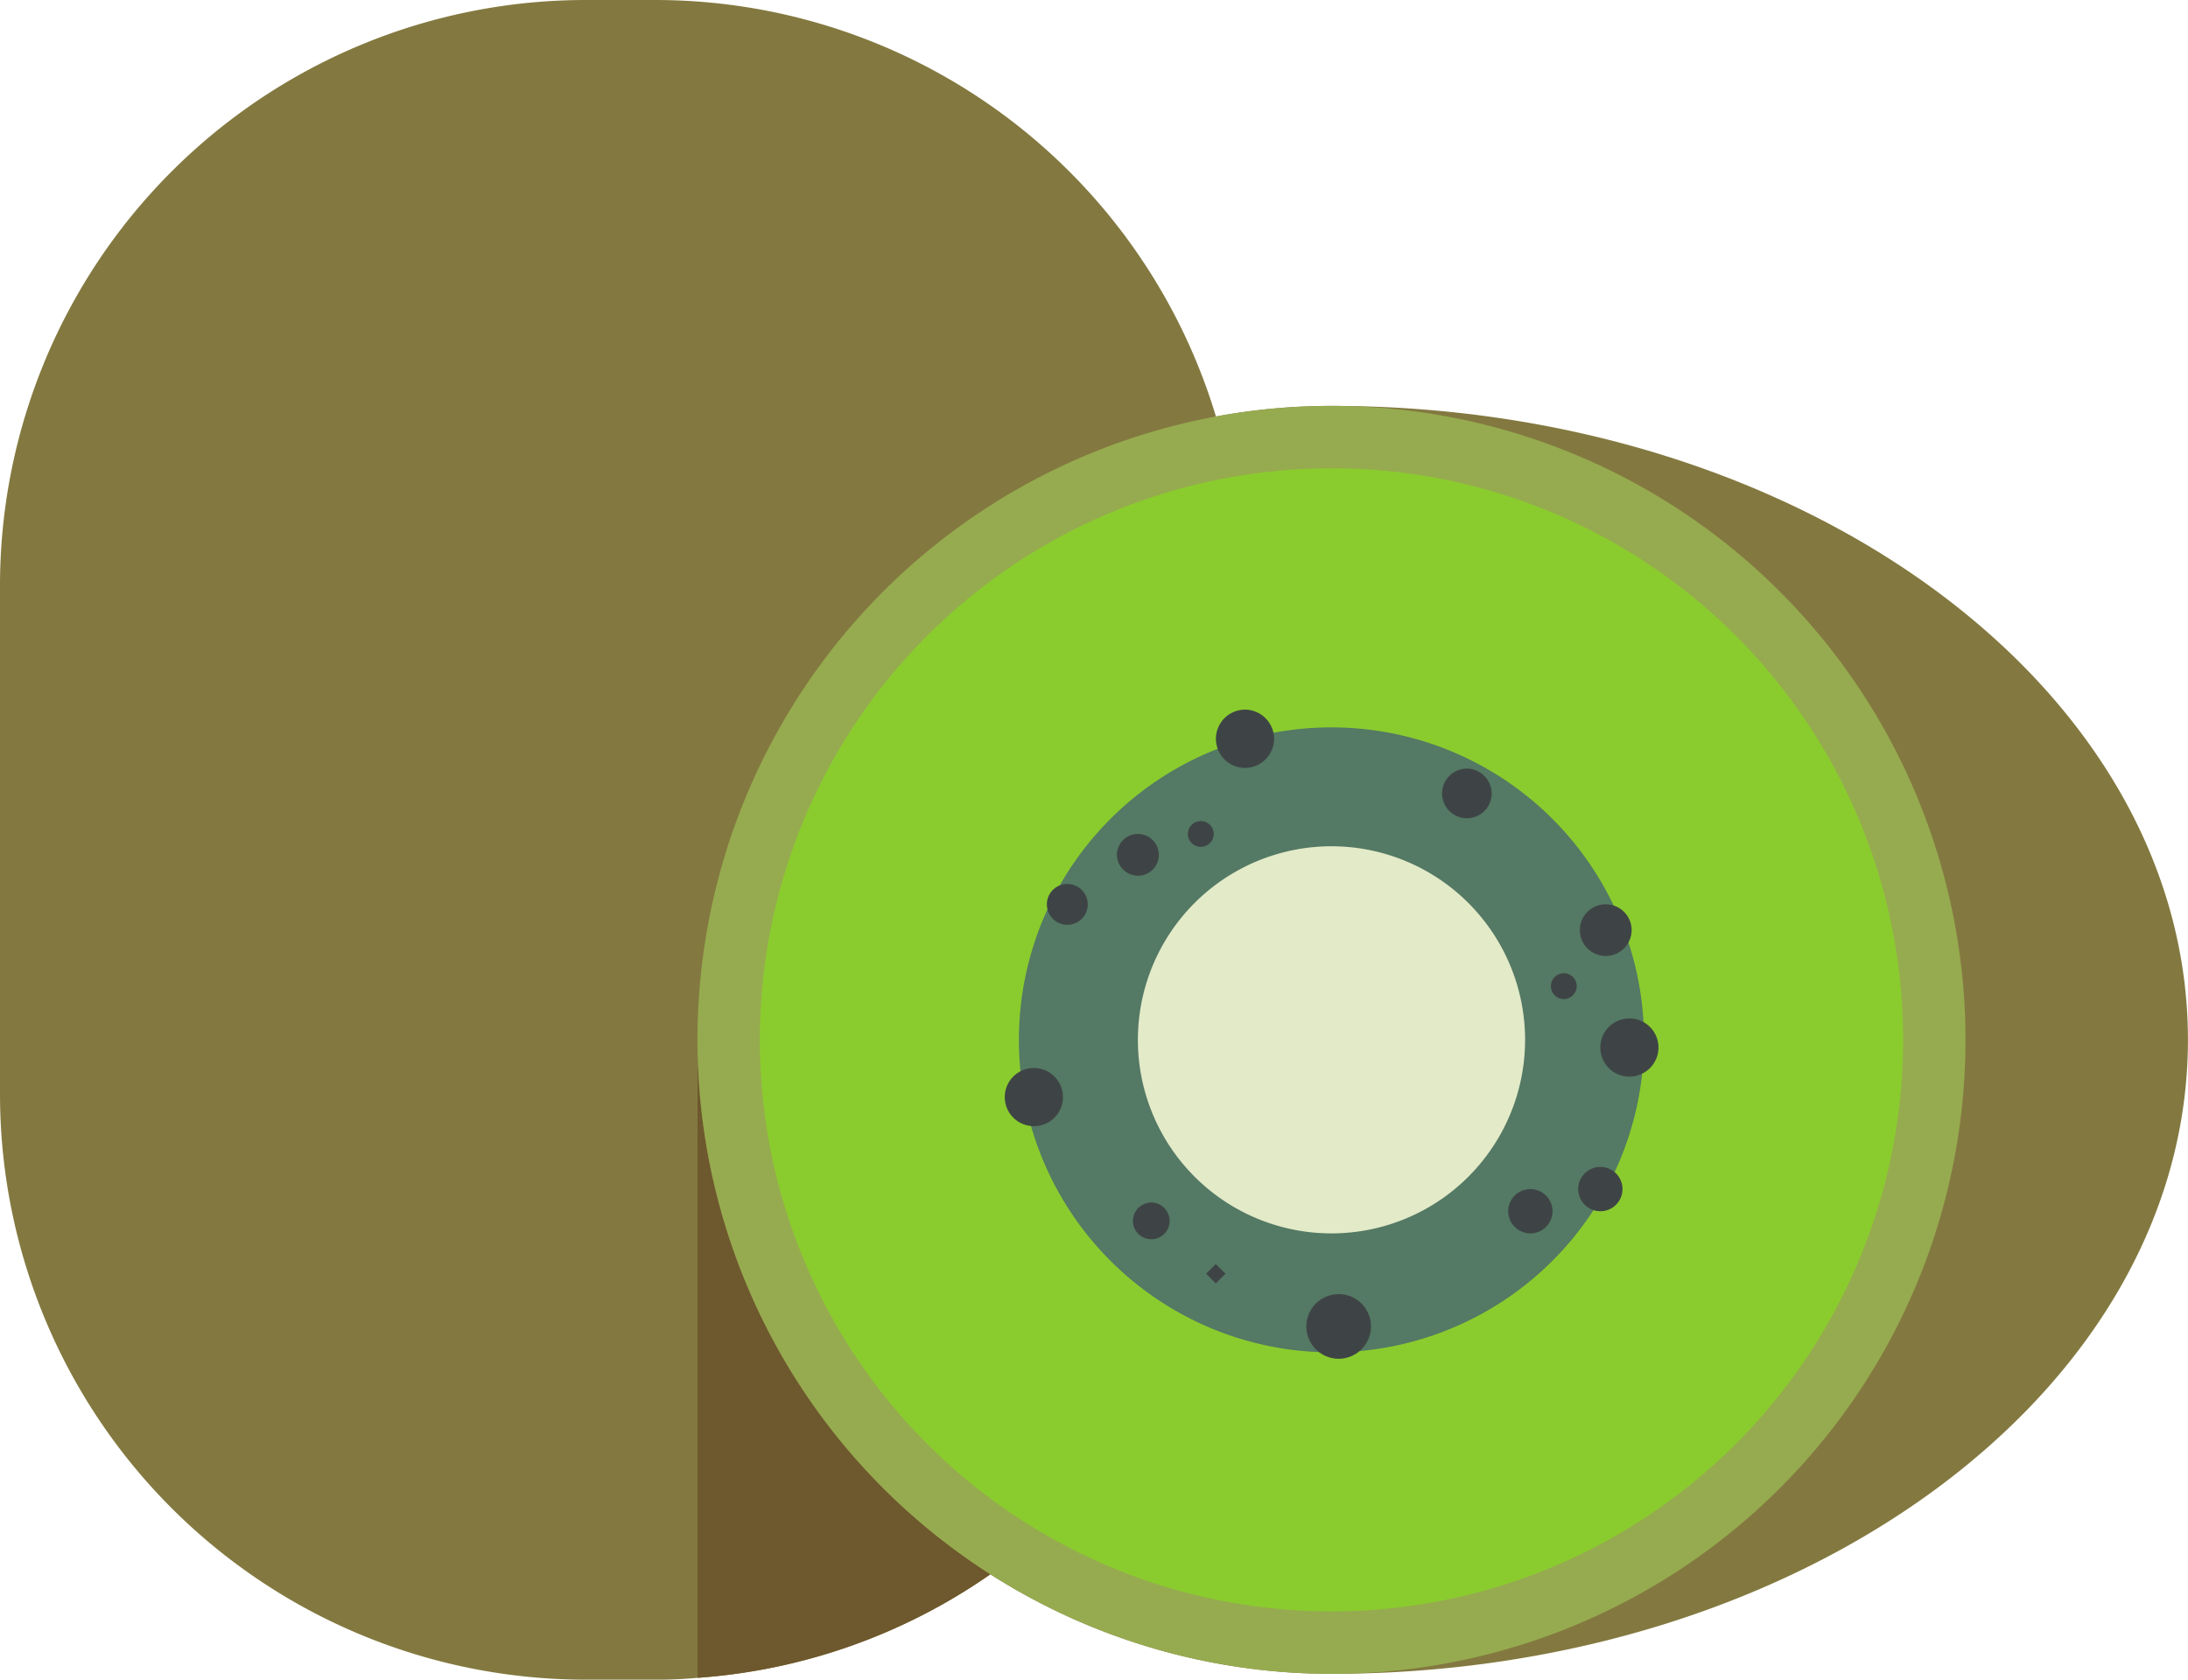<svg xmlns="http://www.w3.org/2000/svg" width="41.159" height="31.604" viewBox="0 0 41.159 31.604">
  <g id="Groupe_1" data-name="Groupe 1" transform="translate(-104.348 348.5)">
    <path id="path4008" d="M127.686-337.48v9.563a10.932,10.932,0,0,1-1.822,6.073,10.975,10.975,0,0,1-8.394,4.913,8.038,8.038,0,0,1-.8.035h-1.3a11.021,11.021,0,0,1-11.022-11.021v-9.563a11.019,11.019,0,0,1,11.022-11.02h1.3a11.018,11.018,0,0,1,11.021,11.02" fill="#837940"/>
    <path id="path4010" d="M117.47-316.931v-11.856l8.394,6.943a10.975,10.975,0,0,1-8.394,4.913" fill="#6e582d"/>
    <path id="path4012" d="M145.506-328.935c0,6.591-7.212,11.929-16.112,11.929a11.925,11.925,0,0,1-11.926-11.929,11.926,11.926,0,0,1,11.926-11.928c8.9,0,16.112,5.341,16.112,11.928" fill="#837940"/>
    <path id="path4014" d="M141.321-328.935a11.924,11.924,0,0,1-11.926,11.929,11.925,11.925,0,0,1-11.926-11.929,11.926,11.926,0,0,1,11.926-11.928,11.926,11.926,0,0,1,11.926,11.928" fill="#96ab4f"/>
    <path id="path4016" d="M140.148-328.934a10.753,10.753,0,0,1-10.753,10.753,10.753,10.753,0,0,1-10.753-10.753,10.753,10.753,0,0,1,10.753-10.755,10.753,10.753,0,0,1,10.753,10.755" fill="#8acc2e"/>
    <path id="path4018" d="M135.274-328.934a5.881,5.881,0,0,1-5.88,5.879,5.88,5.88,0,0,1-5.879-5.879,5.879,5.879,0,0,1,5.879-5.88,5.88,5.88,0,0,1,5.88,5.88" fill="#547964"/>
    <path id="path4020" d="M133.037-328.934a3.642,3.642,0,0,1-3.643,3.641,3.642,3.642,0,0,1-3.641-3.641,3.642,3.642,0,0,1,3.641-3.643,3.643,3.643,0,0,1,3.643,3.643" fill="#e2eac8"/>
    <path id="path4022" d="M135.546-328.79a.547.547,0,0,1-.547.547.547.547,0,0,1-.547-.547.546.546,0,0,1,.547-.547.546.546,0,0,1,.547.547" fill="#3e4445"/>
    <path id="path4024" d="M132.408-333.571a.467.467,0,0,1-.466.467.467.467,0,0,1-.467-.467.469.469,0,0,1,.467-.467.469.469,0,0,1,.466.467" fill="#3e4445"/>
    <path id="path4026" d="M128.315-334.6a.55.55,0,0,1-.547.549.549.549,0,0,1-.547-.549.549.549,0,0,1,.547-.548.55.55,0,0,1,.547.548" fill="#3e4445"/>
    <path id="path4028" d="M126.147-332.415a.394.394,0,0,1-.394.393.4.4,0,0,1-.394-.393.393.393,0,0,1,.394-.393.392.392,0,0,1,.394.393" fill="#3e4445"/>
    <path id="path4030" d="M124.343-327.858a.546.546,0,0,1-.547.547.546.546,0,0,1-.547-.547.547.547,0,0,1,.547-.547.547.547,0,0,1,.547.547" fill="#3e4445"/>
    <path id="path4032" d="M126.35-325.527a.344.344,0,0,1-.345.344.345.345,0,0,1-.345-.344.348.348,0,0,1,.345-.347.347.347,0,0,1,.345.347" fill="#3e4445"/>
    <path id="path4034" d="M127.4-324.535l-.182.183-.182-.183.182-.181.182.181" fill="#3e4445"/>
    <path id="path4036" d="M130.138-323.543a.609.609,0,0,1-.608.609.61.61,0,0,1-.608-.609.608.608,0,0,1,.608-.607.607.607,0,0,1,.608.607" fill="#3e4445"/>
    <path id="path4038" d="M133.553-325.71a.418.418,0,0,1-.417.417.418.418,0,0,1-.417-.417.417.417,0,0,1,.417-.416.418.418,0,0,1,.417.416" fill="#3e4445"/>
    <path id="path4040" d="M134.869-326.126a.416.416,0,0,1-.416.416.417.417,0,0,1-.417-.416.416.416,0,0,1,.417-.417.415.415,0,0,1,.416.417" fill="#3e4445"/>
    <path id="path4042" d="M135.041-331a.488.488,0,0,1-.487.487.488.488,0,0,1-.487-.487.486.486,0,0,1,.487-.485.486.486,0,0,1,.487.485" fill="#3e4445"/>
    <path id="path4044" d="M134.008-329.943a.244.244,0,0,1-.244.241.242.242,0,0,1-.241-.241.243.243,0,0,1,.241-.245.244.244,0,0,1,.244.245" fill="#3e4445"/>
    <path id="path4046" d="M127.18-332.809a.244.244,0,0,1-.243.243.244.244,0,0,1-.244-.243.242.242,0,0,1,.244-.241.242.242,0,0,1,.243.241" fill="#3e4445"/>
    <path id="path4048" d="M124.81-331.483a.384.384,0,0,1-.385.383.383.383,0,0,1-.384-.383.384.384,0,0,1,.384-.385.386.386,0,0,1,.385.385" fill="#3e4445"/>
  </g>
</svg>

